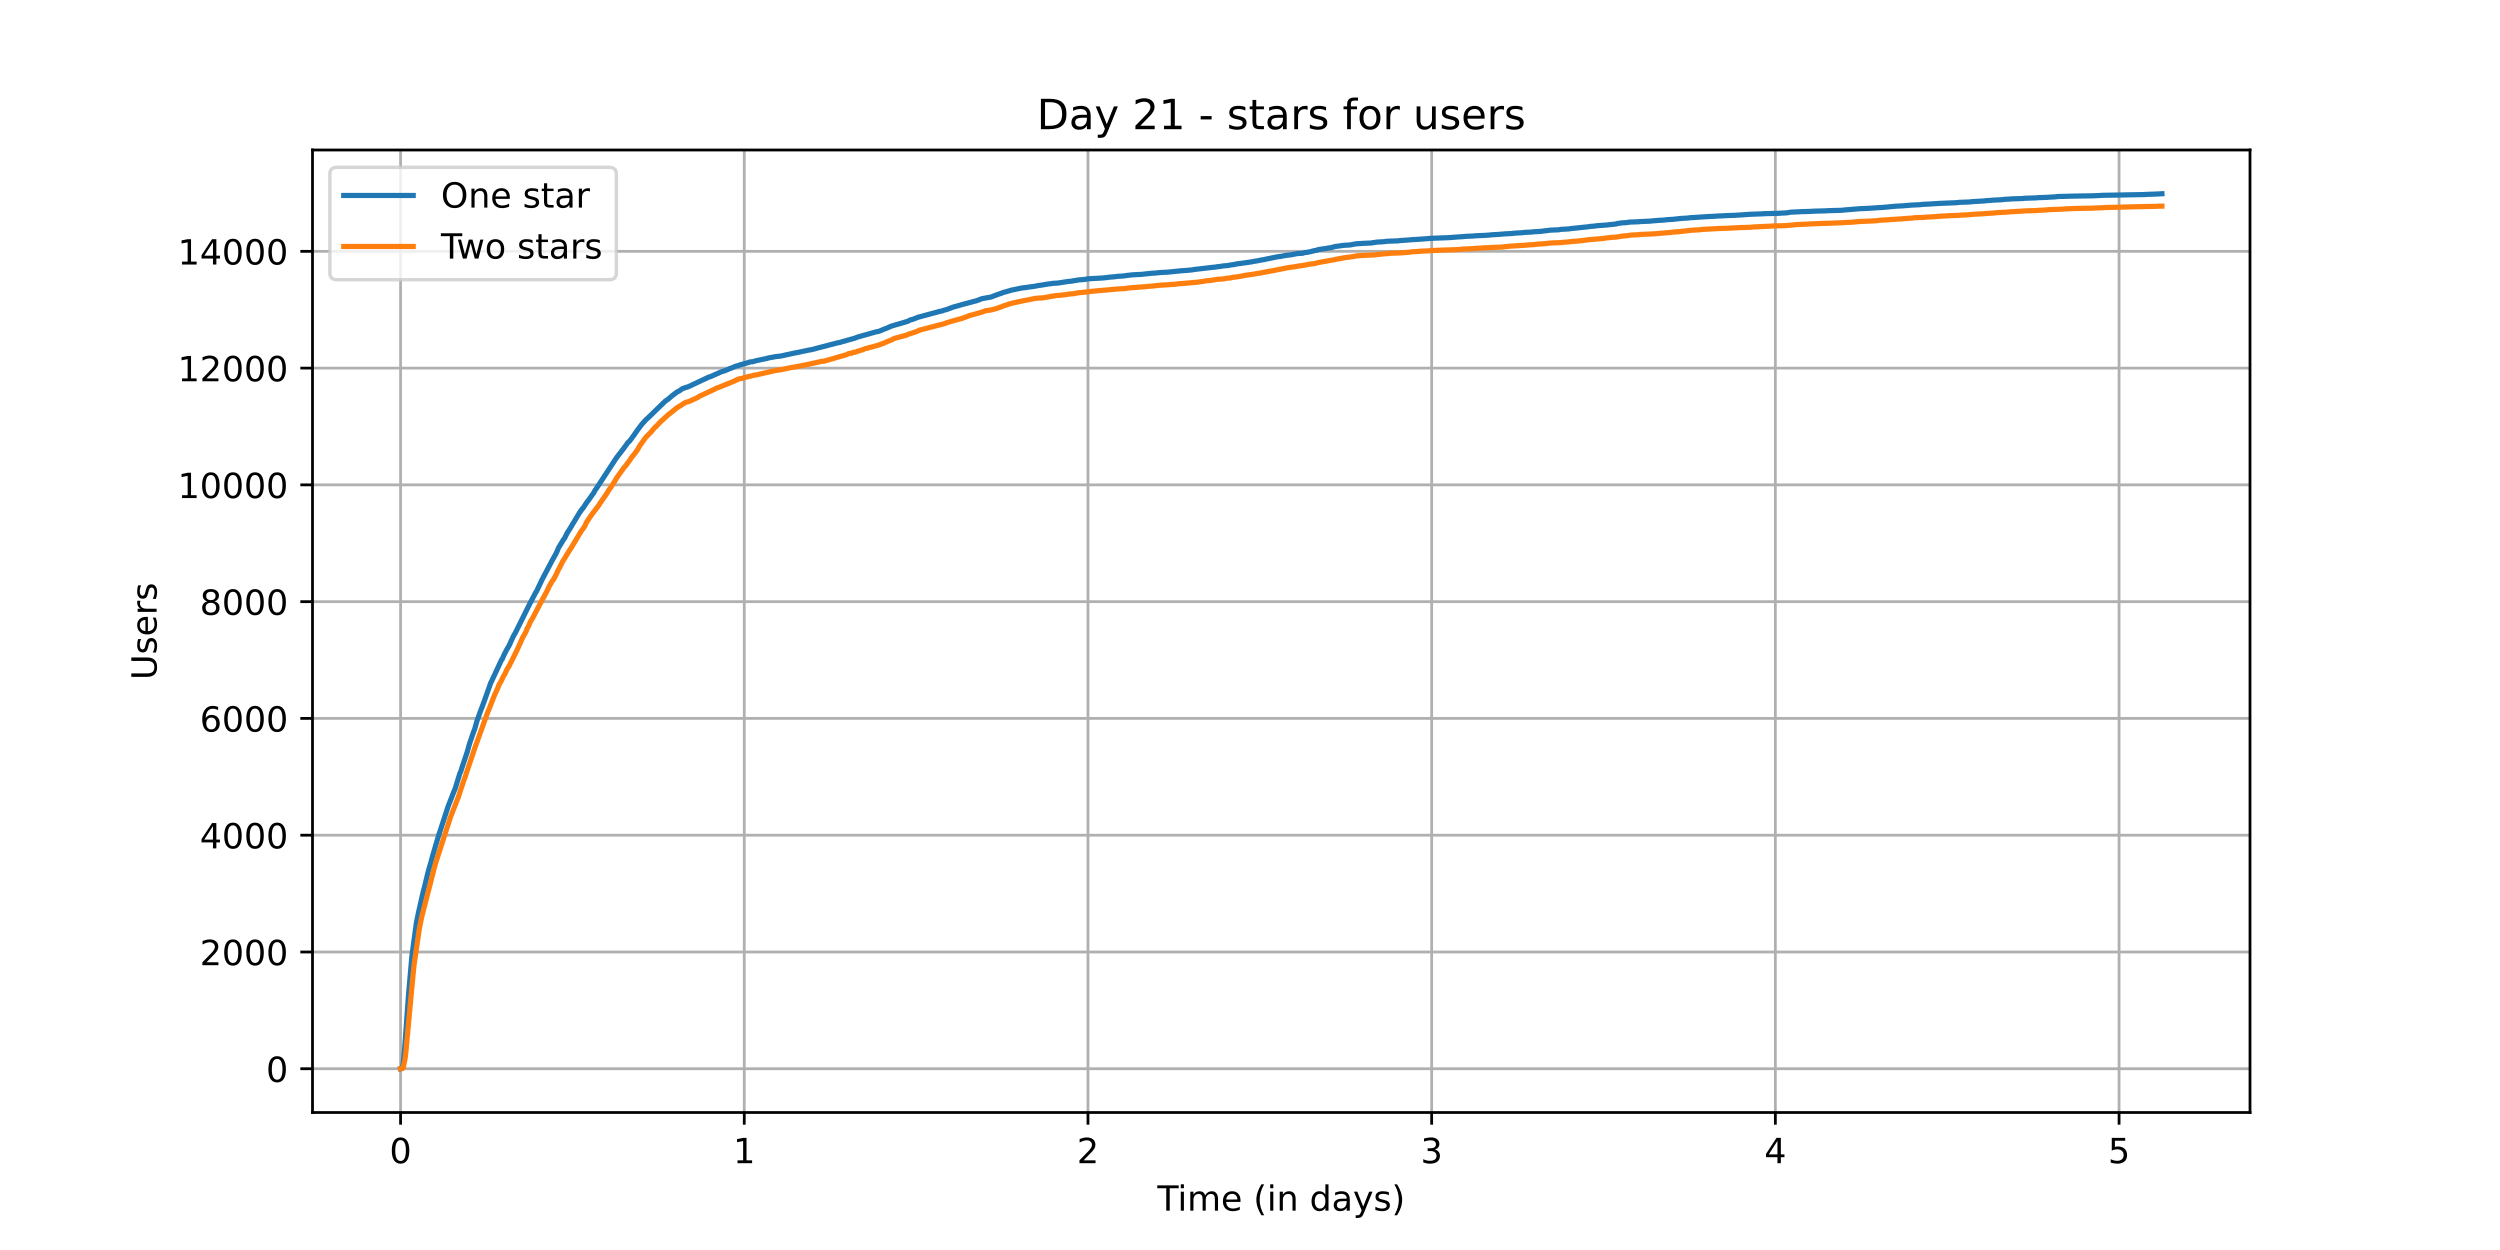 <?xml version="1.0" encoding="utf-8" standalone="no"?>
<!DOCTYPE svg PUBLIC "-//W3C//DTD SVG 1.1//EN"
  "http://www.w3.org/Graphics/SVG/1.1/DTD/svg11.dtd">
<!-- Created with matplotlib (https://matplotlib.org/) -->
<svg height="360pt" version="1.1" viewBox="0 0 720 360" width="720pt" xmlns="http://www.w3.org/2000/svg" xmlns:xlink="http://www.w3.org/1999/xlink">
 <defs>
  <style type="text/css">*{stroke-linecap:butt;stroke-linejoin:round;}</style>
 </defs>
 <g id="figure_1">
  <g id="patch_1">
   <path d="M 0 360 
L 720 360 
L 720 0 
L 0 0 
z
" style="fill:#ffffff;"/>
  </g>
  <g id="axes_1">
   <g id="patch_2">
    <path d="M 90 320.4 
L 648 320.4 
L 648 43.2 
L 90 43.2 
z
" style="fill:#ffffff;"/>
   </g>
   <g id="matplotlib.axis_1">
    <g id="xtick_1">
     <g id="line2d_1">
      <path clip-path="url(#p3377449ded)" d="M 115.364 320.4 
L 115.364 43.2 
" style="fill:none;stroke:#b0b0b0;stroke-linecap:square;stroke-width:0.8;"/>
     </g>
     <g id="line2d_2">
      <defs>
       <path d="M 0 0 
L 0 3.5 
" id="m0aa0313e3b" style="stroke:#000000;stroke-width:0.8;"/>
      </defs>
      <g>
       <use style="stroke:#000000;stroke-width:0.8;" x="115.364" xlink:href="#m0aa0313e3b" y="320.4"/>
      </g>
     </g>
     <g id="text_1">
      <!-- 0 -->
      <g transform="translate(112.182 334.998)scale(0.1 -0.1)">
       <defs>
        <path d="M 31.781 66.406 
Q 24.172 66.406 20.328 58.906 
Q 16.5 51.422 16.5 36.375 
Q 16.5 21.391 20.328 13.891 
Q 24.172 6.391 31.781 6.391 
Q 39.453 6.391 43.281 13.891 
Q 47.125 21.391 47.125 36.375 
Q 47.125 51.422 43.281 58.906 
Q 39.453 66.406 31.781 66.406 
z
M 31.781 74.219 
Q 44.047 74.219 50.516 64.516 
Q 56.984 54.828 56.984 36.375 
Q 56.984 17.969 50.516 8.266 
Q 44.047 -1.422 31.781 -1.422 
Q 19.531 -1.422 13.062 8.266 
Q 6.594 17.969 6.594 36.375 
Q 6.594 54.828 13.062 64.516 
Q 19.531 74.219 31.781 74.219 
z
" id="DejaVuSans-48"/>
       </defs>
       <use xlink:href="#DejaVuSans-48"/>
      </g>
     </g>
    </g>
    <g id="xtick_2">
     <g id="line2d_3">
      <path clip-path="url(#p3377449ded)" d="M 214.349 320.4 
L 214.349 43.2 
" style="fill:none;stroke:#b0b0b0;stroke-linecap:square;stroke-width:0.8;"/>
     </g>
     <g id="line2d_4">
      <g>
       <use style="stroke:#000000;stroke-width:0.8;" x="214.349" xlink:href="#m0aa0313e3b" y="320.4"/>
      </g>
     </g>
     <g id="text_2">
      <!-- 1 -->
      <g transform="translate(211.168 334.998)scale(0.1 -0.1)">
       <defs>
        <path d="M 12.406 8.297 
L 28.516 8.297 
L 28.516 63.922 
L 10.984 60.406 
L 10.984 69.391 
L 28.422 72.906 
L 38.281 72.906 
L 38.281 8.297 
L 54.391 8.297 
L 54.391 0 
L 12.406 0 
z
" id="DejaVuSans-49"/>
       </defs>
       <use xlink:href="#DejaVuSans-49"/>
      </g>
     </g>
    </g>
    <g id="xtick_3">
     <g id="line2d_5">
      <path clip-path="url(#p3377449ded)" d="M 313.334 320.4 
L 313.334 43.2 
" style="fill:none;stroke:#b0b0b0;stroke-linecap:square;stroke-width:0.8;"/>
     </g>
     <g id="line2d_6">
      <g>
       <use style="stroke:#000000;stroke-width:0.8;" x="313.334" xlink:href="#m0aa0313e3b" y="320.4"/>
      </g>
     </g>
     <g id="text_3">
      <!-- 2 -->
      <g transform="translate(310.153 334.998)scale(0.1 -0.1)">
       <defs>
        <path d="M 19.188 8.297 
L 53.609 8.297 
L 53.609 0 
L 7.328 0 
L 7.328 8.297 
Q 12.938 14.109 22.625 23.891 
Q 32.328 33.688 34.812 36.531 
Q 39.547 41.844 41.422 45.531 
Q 43.312 49.219 43.312 52.781 
Q 43.312 58.594 39.234 62.25 
Q 35.156 65.922 28.609 65.922 
Q 23.969 65.922 18.812 64.312 
Q 13.672 62.703 7.812 59.422 
L 7.812 69.391 
Q 13.766 71.781 18.938 73 
Q 24.125 74.219 28.422 74.219 
Q 39.75 74.219 46.484 68.547 
Q 53.219 62.891 53.219 53.422 
Q 53.219 48.922 51.531 44.891 
Q 49.859 40.875 45.406 35.406 
Q 44.188 33.984 37.641 27.219 
Q 31.109 20.453 19.188 8.297 
z
" id="DejaVuSans-50"/>
       </defs>
       <use xlink:href="#DejaVuSans-50"/>
      </g>
     </g>
    </g>
    <g id="xtick_4">
     <g id="line2d_7">
      <path clip-path="url(#p3377449ded)" d="M 412.319 320.4 
L 412.319 43.2 
" style="fill:none;stroke:#b0b0b0;stroke-linecap:square;stroke-width:0.8;"/>
     </g>
     <g id="line2d_8">
      <g>
       <use style="stroke:#000000;stroke-width:0.8;" x="412.319" xlink:href="#m0aa0313e3b" y="320.4"/>
      </g>
     </g>
     <g id="text_4">
      <!-- 3 -->
      <g transform="translate(409.138 334.998)scale(0.1 -0.1)">
       <defs>
        <path d="M 40.578 39.312 
Q 47.656 37.797 51.625 33 
Q 55.609 28.219 55.609 21.188 
Q 55.609 10.406 48.188 4.484 
Q 40.766 -1.422 27.094 -1.422 
Q 22.516 -1.422 17.656 -0.516 
Q 12.797 0.391 7.625 2.203 
L 7.625 11.719 
Q 11.719 9.328 16.594 8.109 
Q 21.484 6.891 26.812 6.891 
Q 36.078 6.891 40.938 10.547 
Q 45.797 14.203 45.797 21.188 
Q 45.797 27.641 41.281 31.266 
Q 36.766 34.906 28.719 34.906 
L 20.219 34.906 
L 20.219 43.016 
L 29.109 43.016 
Q 36.375 43.016 40.234 45.922 
Q 44.094 48.828 44.094 54.297 
Q 44.094 59.906 40.109 62.906 
Q 36.141 65.922 28.719 65.922 
Q 24.656 65.922 20.016 65.031 
Q 15.375 64.156 9.812 62.312 
L 9.812 71.094 
Q 15.438 72.656 20.344 73.438 
Q 25.25 74.219 29.594 74.219 
Q 40.828 74.219 47.359 69.109 
Q 53.906 64.016 53.906 55.328 
Q 53.906 49.266 50.438 45.094 
Q 46.969 40.922 40.578 39.312 
z
" id="DejaVuSans-51"/>
       </defs>
       <use xlink:href="#DejaVuSans-51"/>
      </g>
     </g>
    </g>
    <g id="xtick_5">
     <g id="line2d_9">
      <path clip-path="url(#p3377449ded)" d="M 511.304 320.4 
L 511.304 43.2 
" style="fill:none;stroke:#b0b0b0;stroke-linecap:square;stroke-width:0.8;"/>
     </g>
     <g id="line2d_10">
      <g>
       <use style="stroke:#000000;stroke-width:0.8;" x="511.304" xlink:href="#m0aa0313e3b" y="320.4"/>
      </g>
     </g>
     <g id="text_5">
      <!-- 4 -->
      <g transform="translate(508.123 334.998)scale(0.1 -0.1)">
       <defs>
        <path d="M 37.797 64.312 
L 12.891 25.391 
L 37.797 25.391 
z
M 35.203 72.906 
L 47.609 72.906 
L 47.609 25.391 
L 58.016 25.391 
L 58.016 17.188 
L 47.609 17.188 
L 47.609 0 
L 37.797 0 
L 37.797 17.188 
L 4.891 17.188 
L 4.891 26.703 
z
" id="DejaVuSans-52"/>
       </defs>
       <use xlink:href="#DejaVuSans-52"/>
      </g>
     </g>
    </g>
    <g id="xtick_6">
     <g id="line2d_11">
      <path clip-path="url(#p3377449ded)" d="M 610.29 320.4 
L 610.29 43.2 
" style="fill:none;stroke:#b0b0b0;stroke-linecap:square;stroke-width:0.8;"/>
     </g>
     <g id="line2d_12">
      <g>
       <use style="stroke:#000000;stroke-width:0.8;" x="610.29" xlink:href="#m0aa0313e3b" y="320.4"/>
      </g>
     </g>
     <g id="text_6">
      <!-- 5 -->
      <g transform="translate(607.108 334.998)scale(0.1 -0.1)">
       <defs>
        <path d="M 10.797 72.906 
L 49.516 72.906 
L 49.516 64.594 
L 19.828 64.594 
L 19.828 46.734 
Q 21.969 47.469 24.109 47.828 
Q 26.266 48.188 28.422 48.188 
Q 40.625 48.188 47.75 41.5 
Q 54.891 34.812 54.891 23.391 
Q 54.891 11.625 47.562 5.094 
Q 40.234 -1.422 26.906 -1.422 
Q 22.312 -1.422 17.547 -0.641 
Q 12.797 0.141 7.719 1.703 
L 7.719 11.625 
Q 12.109 9.234 16.797 8.062 
Q 21.484 6.891 26.703 6.891 
Q 35.156 6.891 40.078 11.328 
Q 45.016 15.766 45.016 23.391 
Q 45.016 31 40.078 35.438 
Q 35.156 39.891 26.703 39.891 
Q 22.75 39.891 18.812 39.016 
Q 14.891 38.141 10.797 36.281 
z
" id="DejaVuSans-53"/>
       </defs>
       <use xlink:href="#DejaVuSans-53"/>
      </g>
     </g>
    </g>
    <g id="text_7">
     <!-- Time (in days) -->
     <g transform="translate(333.327 348.677)scale(0.1 -0.1)">
      <defs>
       <path d="M -0.297 72.906 
L 61.375 72.906 
L 61.375 64.594 
L 35.5 64.594 
L 35.5 0 
L 25.594 0 
L 25.594 64.594 
L -0.297 64.594 
z
" id="DejaVuSans-84"/>
       <path d="M 9.422 54.688 
L 18.406 54.688 
L 18.406 0 
L 9.422 0 
z
M 9.422 75.984 
L 18.406 75.984 
L 18.406 64.594 
L 9.422 64.594 
z
" id="DejaVuSans-105"/>
       <path d="M 52 44.188 
Q 55.375 50.25 60.062 53.125 
Q 64.75 56 71.094 56 
Q 79.641 56 84.281 50.016 
Q 88.922 44.047 88.922 33.016 
L 88.922 0 
L 79.891 0 
L 79.891 32.719 
Q 79.891 40.578 77.094 44.375 
Q 74.312 48.188 68.609 48.188 
Q 61.625 48.188 57.562 43.547 
Q 53.516 38.922 53.516 30.906 
L 53.516 0 
L 44.484 0 
L 44.484 32.719 
Q 44.484 40.625 41.703 44.406 
Q 38.922 48.188 33.109 48.188 
Q 26.219 48.188 22.156 43.531 
Q 18.109 38.875 18.109 30.906 
L 18.109 0 
L 9.078 0 
L 9.078 54.688 
L 18.109 54.688 
L 18.109 46.188 
Q 21.188 51.219 25.484 53.609 
Q 29.781 56 35.688 56 
Q 41.656 56 45.828 52.969 
Q 50 49.953 52 44.188 
z
" id="DejaVuSans-109"/>
       <path d="M 56.203 29.594 
L 56.203 25.203 
L 14.891 25.203 
Q 15.484 15.922 20.484 11.062 
Q 25.484 6.203 34.422 6.203 
Q 39.594 6.203 44.453 7.469 
Q 49.312 8.734 54.109 11.281 
L 54.109 2.781 
Q 49.266 0.734 44.188 -0.344 
Q 39.109 -1.422 33.891 -1.422 
Q 20.797 -1.422 13.156 6.188 
Q 5.516 13.812 5.516 26.812 
Q 5.516 40.234 12.766 48.109 
Q 20.016 56 32.328 56 
Q 43.359 56 49.781 48.891 
Q 56.203 41.797 56.203 29.594 
z
M 47.219 32.234 
Q 47.125 39.594 43.094 43.984 
Q 39.062 48.391 32.422 48.391 
Q 24.906 48.391 20.391 44.141 
Q 15.875 39.891 15.188 32.172 
z
" id="DejaVuSans-101"/>
       <path id="DejaVuSans-32"/>
       <path d="M 31 75.875 
Q 24.469 64.656 21.281 53.656 
Q 18.109 42.672 18.109 31.391 
Q 18.109 20.125 21.312 9.062 
Q 24.516 -2 31 -13.188 
L 23.188 -13.188 
Q 15.875 -1.703 12.234 9.375 
Q 8.594 20.453 8.594 31.391 
Q 8.594 42.281 12.203 53.312 
Q 15.828 64.359 23.188 75.875 
z
" id="DejaVuSans-40"/>
       <path d="M 54.891 33.016 
L 54.891 0 
L 45.906 0 
L 45.906 32.719 
Q 45.906 40.484 42.875 44.328 
Q 39.844 48.188 33.797 48.188 
Q 26.516 48.188 22.312 43.547 
Q 18.109 38.922 18.109 30.906 
L 18.109 0 
L 9.078 0 
L 9.078 54.688 
L 18.109 54.688 
L 18.109 46.188 
Q 21.344 51.125 25.703 53.562 
Q 30.078 56 35.797 56 
Q 45.219 56 50.047 50.172 
Q 54.891 44.344 54.891 33.016 
z
" id="DejaVuSans-110"/>
       <path d="M 45.406 46.391 
L 45.406 75.984 
L 54.391 75.984 
L 54.391 0 
L 45.406 0 
L 45.406 8.203 
Q 42.578 3.328 38.25 0.953 
Q 33.938 -1.422 27.875 -1.422 
Q 17.969 -1.422 11.734 6.484 
Q 5.516 14.406 5.516 27.297 
Q 5.516 40.188 11.734 48.094 
Q 17.969 56 27.875 56 
Q 33.938 56 38.25 53.625 
Q 42.578 51.266 45.406 46.391 
z
M 14.797 27.297 
Q 14.797 17.391 18.875 11.75 
Q 22.953 6.109 30.078 6.109 
Q 37.203 6.109 41.297 11.75 
Q 45.406 17.391 45.406 27.297 
Q 45.406 37.203 41.297 42.844 
Q 37.203 48.484 30.078 48.484 
Q 22.953 48.484 18.875 42.844 
Q 14.797 37.203 14.797 27.297 
z
" id="DejaVuSans-100"/>
       <path d="M 34.281 27.484 
Q 23.391 27.484 19.188 25 
Q 14.984 22.516 14.984 16.5 
Q 14.984 11.719 18.141 8.906 
Q 21.297 6.109 26.703 6.109 
Q 34.188 6.109 38.703 11.406 
Q 43.219 16.703 43.219 25.484 
L 43.219 27.484 
z
M 52.203 31.203 
L 52.203 0 
L 43.219 0 
L 43.219 8.297 
Q 40.141 3.328 35.547 0.953 
Q 30.953 -1.422 24.312 -1.422 
Q 15.922 -1.422 10.953 3.297 
Q 6 8.016 6 15.922 
Q 6 25.141 12.172 29.828 
Q 18.359 34.516 30.609 34.516 
L 43.219 34.516 
L 43.219 35.406 
Q 43.219 41.609 39.141 45 
Q 35.062 48.391 27.688 48.391 
Q 23 48.391 18.547 47.266 
Q 14.109 46.141 10.016 43.891 
L 10.016 52.203 
Q 14.938 54.109 19.578 55.047 
Q 24.219 56 28.609 56 
Q 40.484 56 46.344 49.844 
Q 52.203 43.703 52.203 31.203 
z
" id="DejaVuSans-97"/>
       <path d="M 32.172 -5.078 
Q 28.375 -14.844 24.75 -17.812 
Q 21.141 -20.797 15.094 -20.797 
L 7.906 -20.797 
L 7.906 -13.281 
L 13.188 -13.281 
Q 16.891 -13.281 18.938 -11.516 
Q 21 -9.766 23.484 -3.219 
L 25.094 0.875 
L 2.984 54.688 
L 12.5 54.688 
L 29.594 11.922 
L 46.688 54.688 
L 56.203 54.688 
z
" id="DejaVuSans-121"/>
       <path d="M 44.281 53.078 
L 44.281 44.578 
Q 40.484 46.531 36.375 47.5 
Q 32.281 48.484 27.875 48.484 
Q 21.188 48.484 17.844 46.438 
Q 14.5 44.391 14.5 40.281 
Q 14.5 37.156 16.891 35.375 
Q 19.281 33.594 26.516 31.984 
L 29.594 31.297 
Q 39.156 29.25 43.188 25.516 
Q 47.219 21.781 47.219 15.094 
Q 47.219 7.469 41.188 3.016 
Q 35.156 -1.422 24.609 -1.422 
Q 20.219 -1.422 15.453 -0.562 
Q 10.688 0.297 5.422 2 
L 5.422 11.281 
Q 10.406 8.688 15.234 7.391 
Q 20.062 6.109 24.812 6.109 
Q 31.156 6.109 34.562 8.281 
Q 37.984 10.453 37.984 14.406 
Q 37.984 18.062 35.516 20.016 
Q 33.062 21.969 24.703 23.781 
L 21.578 24.516 
Q 13.234 26.266 9.516 29.906 
Q 5.812 33.547 5.812 39.891 
Q 5.812 47.609 11.281 51.797 
Q 16.75 56 26.812 56 
Q 31.781 56 36.172 55.266 
Q 40.578 54.547 44.281 53.078 
z
" id="DejaVuSans-115"/>
       <path d="M 8.016 75.875 
L 15.828 75.875 
Q 23.141 64.359 26.781 53.312 
Q 30.422 42.281 30.422 31.391 
Q 30.422 20.453 26.781 9.375 
Q 23.141 -1.703 15.828 -13.188 
L 8.016 -13.188 
Q 14.5 -2 17.703 9.062 
Q 20.906 20.125 20.906 31.391 
Q 20.906 42.672 17.703 53.656 
Q 14.5 64.656 8.016 75.875 
z
" id="DejaVuSans-41"/>
      </defs>
      <use xlink:href="#DejaVuSans-84"/>
      <use x="57.959" xlink:href="#DejaVuSans-105"/>
      <use x="85.742" xlink:href="#DejaVuSans-109"/>
      <use x="183.154" xlink:href="#DejaVuSans-101"/>
      <use x="244.678" xlink:href="#DejaVuSans-32"/>
      <use x="276.465" xlink:href="#DejaVuSans-40"/>
      <use x="315.479" xlink:href="#DejaVuSans-105"/>
      <use x="343.262" xlink:href="#DejaVuSans-110"/>
      <use x="406.641" xlink:href="#DejaVuSans-32"/>
      <use x="438.428" xlink:href="#DejaVuSans-100"/>
      <use x="501.904" xlink:href="#DejaVuSans-97"/>
      <use x="563.184" xlink:href="#DejaVuSans-121"/>
      <use x="622.363" xlink:href="#DejaVuSans-115"/>
      <use x="674.463" xlink:href="#DejaVuSans-41"/>
     </g>
    </g>
   </g>
   <g id="matplotlib.axis_2">
    <g id="ytick_1">
     <g id="line2d_13">
      <path clip-path="url(#p3377449ded)" d="M 90 307.8 
L 648 307.8 
" style="fill:none;stroke:#b0b0b0;stroke-linecap:square;stroke-width:0.8;"/>
     </g>
     <g id="line2d_14">
      <defs>
       <path d="M 0 0 
L -3.5 0 
" id="mf916fa7207" style="stroke:#000000;stroke-width:0.8;"/>
      </defs>
      <g>
       <use style="stroke:#000000;stroke-width:0.8;" x="90" xlink:href="#mf916fa7207" y="307.8"/>
      </g>
     </g>
     <g id="text_8">
      <!-- 0 -->
      <g transform="translate(76.638 311.599)scale(0.1 -0.1)">
       <use xlink:href="#DejaVuSans-48"/>
      </g>
     </g>
    </g>
    <g id="ytick_2">
     <g id="line2d_15">
      <path clip-path="url(#p3377449ded)" d="M 90 274.169 
L 648 274.169 
" style="fill:none;stroke:#b0b0b0;stroke-linecap:square;stroke-width:0.8;"/>
     </g>
     <g id="line2d_16">
      <g>
       <use style="stroke:#000000;stroke-width:0.8;" x="90" xlink:href="#mf916fa7207" y="274.169"/>
      </g>
     </g>
     <g id="text_9">
      <!-- 2000 -->
      <g transform="translate(57.55 277.968)scale(0.1 -0.1)">
       <use xlink:href="#DejaVuSans-50"/>
       <use x="63.623" xlink:href="#DejaVuSans-48"/>
       <use x="127.246" xlink:href="#DejaVuSans-48"/>
       <use x="190.869" xlink:href="#DejaVuSans-48"/>
      </g>
     </g>
    </g>
    <g id="ytick_3">
     <g id="line2d_17">
      <path clip-path="url(#p3377449ded)" d="M 90 240.537 
L 648 240.537 
" style="fill:none;stroke:#b0b0b0;stroke-linecap:square;stroke-width:0.8;"/>
     </g>
     <g id="line2d_18">
      <g>
       <use style="stroke:#000000;stroke-width:0.8;" x="90" xlink:href="#mf916fa7207" y="240.537"/>
      </g>
     </g>
     <g id="text_10">
      <!-- 4000 -->
      <g transform="translate(57.55 244.336)scale(0.1 -0.1)">
       <use xlink:href="#DejaVuSans-52"/>
       <use x="63.623" xlink:href="#DejaVuSans-48"/>
       <use x="127.246" xlink:href="#DejaVuSans-48"/>
       <use x="190.869" xlink:href="#DejaVuSans-48"/>
      </g>
     </g>
    </g>
    <g id="ytick_4">
     <g id="line2d_19">
      <path clip-path="url(#p3377449ded)" d="M 90 206.906 
L 648 206.906 
" style="fill:none;stroke:#b0b0b0;stroke-linecap:square;stroke-width:0.8;"/>
     </g>
     <g id="line2d_20">
      <g>
       <use style="stroke:#000000;stroke-width:0.8;" x="90" xlink:href="#mf916fa7207" y="206.906"/>
      </g>
     </g>
     <g id="text_11">
      <!-- 6000 -->
      <g transform="translate(57.55 210.705)scale(0.1 -0.1)">
       <defs>
        <path d="M 33.016 40.375 
Q 26.375 40.375 22.484 35.828 
Q 18.609 31.297 18.609 23.391 
Q 18.609 15.531 22.484 10.953 
Q 26.375 6.391 33.016 6.391 
Q 39.656 6.391 43.531 10.953 
Q 47.406 15.531 47.406 23.391 
Q 47.406 31.297 43.531 35.828 
Q 39.656 40.375 33.016 40.375 
z
M 52.594 71.297 
L 52.594 62.312 
Q 48.875 64.062 45.094 64.984 
Q 41.312 65.922 37.594 65.922 
Q 27.828 65.922 22.672 59.328 
Q 17.531 52.734 16.797 39.406 
Q 19.672 43.656 24.016 45.922 
Q 28.375 48.188 33.594 48.188 
Q 44.578 48.188 50.953 41.516 
Q 57.328 34.859 57.328 23.391 
Q 57.328 12.156 50.688 5.359 
Q 44.047 -1.422 33.016 -1.422 
Q 20.359 -1.422 13.672 8.266 
Q 6.984 17.969 6.984 36.375 
Q 6.984 53.656 15.188 63.938 
Q 23.391 74.219 37.203 74.219 
Q 40.922 74.219 44.703 73.484 
Q 48.484 72.75 52.594 71.297 
z
" id="DejaVuSans-54"/>
       </defs>
       <use xlink:href="#DejaVuSans-54"/>
       <use x="63.623" xlink:href="#DejaVuSans-48"/>
       <use x="127.246" xlink:href="#DejaVuSans-48"/>
       <use x="190.869" xlink:href="#DejaVuSans-48"/>
      </g>
     </g>
    </g>
    <g id="ytick_5">
     <g id="line2d_21">
      <path clip-path="url(#p3377449ded)" d="M 90 173.274 
L 648 173.274 
" style="fill:none;stroke:#b0b0b0;stroke-linecap:square;stroke-width:0.8;"/>
     </g>
     <g id="line2d_22">
      <g>
       <use style="stroke:#000000;stroke-width:0.8;" x="90" xlink:href="#mf916fa7207" y="173.274"/>
      </g>
     </g>
     <g id="text_12">
      <!-- 8000 -->
      <g transform="translate(57.55 177.074)scale(0.1 -0.1)">
       <defs>
        <path d="M 31.781 34.625 
Q 24.75 34.625 20.719 30.859 
Q 16.703 27.094 16.703 20.516 
Q 16.703 13.922 20.719 10.156 
Q 24.75 6.391 31.781 6.391 
Q 38.812 6.391 42.859 10.172 
Q 46.922 13.969 46.922 20.516 
Q 46.922 27.094 42.891 30.859 
Q 38.875 34.625 31.781 34.625 
z
M 21.922 38.812 
Q 15.578 40.375 12.031 44.719 
Q 8.5 49.078 8.5 55.328 
Q 8.5 64.062 14.719 69.141 
Q 20.953 74.219 31.781 74.219 
Q 42.672 74.219 48.875 69.141 
Q 55.078 64.062 55.078 55.328 
Q 55.078 49.078 51.531 44.719 
Q 48 40.375 41.703 38.812 
Q 48.828 37.156 52.797 32.312 
Q 56.781 27.484 56.781 20.516 
Q 56.781 9.906 50.312 4.234 
Q 43.844 -1.422 31.781 -1.422 
Q 19.734 -1.422 13.25 4.234 
Q 6.781 9.906 6.781 20.516 
Q 6.781 27.484 10.781 32.312 
Q 14.797 37.156 21.922 38.812 
z
M 18.312 54.391 
Q 18.312 48.734 21.844 45.562 
Q 25.391 42.391 31.781 42.391 
Q 38.141 42.391 41.719 45.562 
Q 45.312 48.734 45.312 54.391 
Q 45.312 60.062 41.719 63.234 
Q 38.141 66.406 31.781 66.406 
Q 25.391 66.406 21.844 63.234 
Q 18.312 60.062 18.312 54.391 
z
" id="DejaVuSans-56"/>
       </defs>
       <use xlink:href="#DejaVuSans-56"/>
       <use x="63.623" xlink:href="#DejaVuSans-48"/>
       <use x="127.246" xlink:href="#DejaVuSans-48"/>
       <use x="190.869" xlink:href="#DejaVuSans-48"/>
      </g>
     </g>
    </g>
    <g id="ytick_6">
     <g id="line2d_23">
      <path clip-path="url(#p3377449ded)" d="M 90 139.643 
L 648 139.643 
" style="fill:none;stroke:#b0b0b0;stroke-linecap:square;stroke-width:0.8;"/>
     </g>
     <g id="line2d_24">
      <g>
       <use style="stroke:#000000;stroke-width:0.8;" x="90" xlink:href="#mf916fa7207" y="139.643"/>
      </g>
     </g>
     <g id="text_13">
      <!-- 10000 -->
      <g transform="translate(51.188 143.442)scale(0.1 -0.1)">
       <use xlink:href="#DejaVuSans-49"/>
       <use x="63.623" xlink:href="#DejaVuSans-48"/>
       <use x="127.246" xlink:href="#DejaVuSans-48"/>
       <use x="190.869" xlink:href="#DejaVuSans-48"/>
       <use x="254.492" xlink:href="#DejaVuSans-48"/>
      </g>
     </g>
    </g>
    <g id="ytick_7">
     <g id="line2d_25">
      <path clip-path="url(#p3377449ded)" d="M 90 106.012 
L 648 106.012 
" style="fill:none;stroke:#b0b0b0;stroke-linecap:square;stroke-width:0.8;"/>
     </g>
     <g id="line2d_26">
      <g>
       <use style="stroke:#000000;stroke-width:0.8;" x="90" xlink:href="#mf916fa7207" y="106.012"/>
      </g>
     </g>
     <g id="text_14">
      <!-- 12000 -->
      <g transform="translate(51.188 109.811)scale(0.1 -0.1)">
       <use xlink:href="#DejaVuSans-49"/>
       <use x="63.623" xlink:href="#DejaVuSans-50"/>
       <use x="127.246" xlink:href="#DejaVuSans-48"/>
       <use x="190.869" xlink:href="#DejaVuSans-48"/>
       <use x="254.492" xlink:href="#DejaVuSans-48"/>
      </g>
     </g>
    </g>
    <g id="ytick_8">
     <g id="line2d_27">
      <path clip-path="url(#p3377449ded)" d="M 90 72.38 
L 648 72.38 
" style="fill:none;stroke:#b0b0b0;stroke-linecap:square;stroke-width:0.8;"/>
     </g>
     <g id="line2d_28">
      <g>
       <use style="stroke:#000000;stroke-width:0.8;" x="90" xlink:href="#mf916fa7207" y="72.38"/>
      </g>
     </g>
     <g id="text_15">
      <!-- 14000 -->
      <g transform="translate(51.188 76.179)scale(0.1 -0.1)">
       <use xlink:href="#DejaVuSans-49"/>
       <use x="63.623" xlink:href="#DejaVuSans-52"/>
       <use x="127.246" xlink:href="#DejaVuSans-48"/>
       <use x="190.869" xlink:href="#DejaVuSans-48"/>
       <use x="254.492" xlink:href="#DejaVuSans-48"/>
      </g>
     </g>
    </g>
    <g id="text_16">
     <!-- Users -->
     <g transform="translate(45.108 195.801)rotate(-90)scale(0.1 -0.1)">
      <defs>
       <path d="M 8.688 72.906 
L 18.609 72.906 
L 18.609 28.609 
Q 18.609 16.891 22.844 11.734 
Q 27.094 6.594 36.625 6.594 
Q 46.094 6.594 50.344 11.734 
Q 54.594 16.891 54.594 28.609 
L 54.594 72.906 
L 64.5 72.906 
L 64.5 27.391 
Q 64.5 13.141 57.438 5.859 
Q 50.391 -1.422 36.625 -1.422 
Q 22.797 -1.422 15.734 5.859 
Q 8.688 13.141 8.688 27.391 
z
" id="DejaVuSans-85"/>
       <path d="M 41.109 46.297 
Q 39.594 47.172 37.812 47.578 
Q 36.031 48 33.891 48 
Q 26.266 48 22.188 43.047 
Q 18.109 38.094 18.109 28.812 
L 18.109 0 
L 9.078 0 
L 9.078 54.688 
L 18.109 54.688 
L 18.109 46.188 
Q 20.953 51.172 25.484 53.578 
Q 30.031 56 36.531 56 
Q 37.453 56 38.578 55.875 
Q 39.703 55.766 41.062 55.516 
z
" id="DejaVuSans-114"/>
      </defs>
      <use xlink:href="#DejaVuSans-85"/>
      <use x="73.193" xlink:href="#DejaVuSans-115"/>
      <use x="125.293" xlink:href="#DejaVuSans-101"/>
      <use x="186.816" xlink:href="#DejaVuSans-114"/>
      <use x="227.93" xlink:href="#DejaVuSans-115"/>
     </g>
    </g>
   </g>
   <g id="line2d_29">
    <path clip-path="url(#p3377449ded)" d="M 115.364 307.8 
L 115.767 307.716 
L 115.835 307.649 
L 116.107 306.455 
L 116.516 302.268 
L 117.062 294.801 
L 117.674 286.276 
L 118.629 275.346 
L 119.923 265.761 
L 120.264 264.062 
L 120.604 262.448 
L 121.489 258.58 
L 121.831 257.067 
L 122.307 255.251 
L 122.988 252.409 
L 123.329 251.013 
L 123.806 249.349 
L 124.146 248.222 
L 124.487 246.91 
L 125.441 243.614 
L 126.463 240.184 
L 126.803 239.175 
L 129.051 232.264 
L 130.686 228.077 
L 131.095 227.101 
L 132.457 222.679 
L 132.661 222.309 
L 133.002 221.216 
L 134.296 217.348 
L 134.568 216.541 
L 135.181 214.338 
L 135.454 213.514 
L 136.476 210.538 
L 136.68 210.084 
L 137.435 207.41 
L 138.729 203.862 
L 138.797 203.778 
L 139.138 202.803 
L 139.41 202.08 
L 141.386 196.531 
L 141.523 196.312 
L 144.452 190.006 
L 144.588 189.922 
L 145.134 188.661 
L 145.883 187.181 
L 146.019 186.962 
L 146.427 186.239 
L 146.563 186.038 
L 146.836 185.466 
L 147.109 184.827 
L 147.926 183.078 
L 148.335 182.405 
L 148.675 181.733 
L 152.694 173.644 
L 153.17 172.77 
L 153.92 171.324 
L 154.261 170.651 
L 154.533 170.281 
L 155.418 168.398 
L 155.691 167.86 
L 156.031 167.086 
L 159.165 161.15 
L 159.301 160.915 
L 159.642 160.293 
L 159.914 159.856 
L 160.323 159.032 
L 160.528 158.561 
L 160.868 157.737 
L 161.958 155.954 
L 162.298 155.349 
L 162.503 155.13 
L 162.639 154.945 
L 163.184 153.819 
L 163.32 153.55 
L 164.614 151.498 
L 165.023 150.741 
L 165.16 150.556 
L 167.135 147.277 
L 167.204 147.277 
L 167.68 146.537 
L 167.884 146.386 
L 168.975 144.705 
L 169.519 144.015 
L 170.133 143.141 
L 170.337 142.855 
L 170.541 142.552 
L 170.95 141.997 
L 171.427 141.123 
L 171.836 140.568 
L 172.177 140.047 
L 177.151 132.429 
L 177.764 131.555 
L 178.106 131.084 
L 178.719 130.344 
L 179.06 129.856 
L 179.4 129.436 
L 179.809 128.881 
L 180.218 128.326 
L 180.831 127.468 
L 181.378 126.964 
L 182.876 124.913 
L 183.558 123.904 
L 184.853 122.188 
L 186.147 120.759 
L 186.489 120.49 
L 191.599 115.529 
L 192.077 115.193 
L 192.281 115.075 
L 193.372 114.15 
L 193.576 113.949 
L 194.052 113.646 
L 194.257 113.394 
L 194.461 113.326 
L 195.074 112.822 
L 195.279 112.772 
L 195.62 112.587 
L 196.165 112.2 
L 196.574 111.914 
L 197.527 111.594 
L 197.8 111.51 
L 198.072 111.443 
L 198.481 111.241 
L 198.822 111.14 
L 199.163 110.939 
L 199.367 110.838 
L 204.206 108.568 
L 204.614 108.467 
L 206.658 107.559 
L 206.862 107.491 
L 207.407 107.222 
L 208.157 106.937 
L 208.429 106.869 
L 208.769 106.768 
L 210.541 106.012 
L 210.882 105.928 
L 211.359 105.692 
L 211.972 105.44 
L 212.381 105.356 
L 213.334 105.02 
L 213.743 104.935 
L 215.718 104.347 
L 215.923 104.246 
L 216.809 104.162 
L 217.285 104.027 
L 217.558 103.927 
L 220.419 103.321 
L 220.895 103.237 
L 221.235 103.103 
L 221.713 103.018 
L 221.917 102.968 
L 222.53 102.884 
L 223.008 102.766 
L 223.893 102.649 
L 224.847 102.548 
L 228.729 101.69 
L 229.342 101.589 
L 232.884 100.832 
L 233.566 100.732 
L 241.126 98.764 
L 241.331 98.714 
L 241.876 98.63 
L 242.557 98.411 
L 246.167 97.402 
L 247.257 96.982 
L 247.733 96.881 
L 248.347 96.679 
L 248.755 96.578 
L 250.663 96.04 
L 250.867 95.973 
L 251.276 95.872 
L 251.752 95.737 
L 252.025 95.653 
L 252.434 95.552 
L 252.911 95.468 
L 253.183 95.401 
L 254.749 94.745 
L 255.499 94.476 
L 255.84 94.291 
L 256.044 94.241 
L 256.384 94.039 
L 257.952 93.551 
L 258.497 93.4 
L 260.813 92.727 
L 261.017 92.643 
L 261.358 92.576 
L 262.108 92.156 
L 262.517 92.055 
L 262.926 91.954 
L 263.607 91.685 
L 264.561 91.315 
L 264.97 91.214 
L 270.283 89.785 
L 270.556 89.684 
L 271.17 89.6 
L 272.056 89.28 
L 272.532 89.179 
L 273.35 88.876 
L 274.372 88.49 
L 274.713 88.389 
L 276.553 87.868 
L 276.758 87.8 
L 281.391 86.573 
L 281.663 86.455 
L 282.754 86.035 
L 284.73 85.665 
L 285.276 85.581 
L 286.094 85.295 
L 286.298 85.194 
L 287.184 84.874 
L 287.457 84.773 
L 288.206 84.521 
L 288.479 84.454 
L 288.683 84.319 
L 290.795 83.714 
L 291.136 83.596 
L 294.27 82.941 
L 295.225 82.84 
L 296.315 82.671 
L 297.132 82.571 
L 298.223 82.402 
L 298.699 82.302 
L 299.041 82.234 
L 299.79 82.133 
L 300.13 82.083 
L 300.744 81.982 
L 302.039 81.763 
L 302.788 81.696 
L 303.061 81.612 
L 304.764 81.511 
L 305.99 81.309 
L 306.671 81.209 
L 307.693 81.057 
L 308.782 80.956 
L 309.26 80.839 
L 309.941 80.754 
L 310.417 80.637 
L 311.712 80.536 
L 312.393 80.469 
L 313.006 80.368 
L 313.347 80.3 
L 315.05 80.2 
L 315.594 80.166 
L 317.502 80.065 
L 318.184 79.998 
L 319.137 79.897 
L 319.409 79.83 
L 320.839 79.729 
L 321.794 79.594 
L 323.496 79.493 
L 323.769 79.46 
L 324.314 79.359 
L 325.063 79.275 
L 325.949 79.174 
L 326.562 79.123 
L 328.742 79.022 
L 329.491 78.938 
L 330.308 78.838 
L 330.99 78.77 
L 332.079 78.669 
L 332.556 78.653 
L 333.51 78.552 
L 334.191 78.484 
L 336.235 78.383 
L 336.916 78.316 
L 337.938 78.215 
L 338.688 78.131 
L 339.641 78.047 
L 339.982 77.997 
L 341.482 77.896 
L 342.095 77.845 
L 343.184 77.744 
L 344.211 77.576 
L 347.532 77.19 
L 348.35 77.089 
L 349.303 76.988 
L 349.916 76.937 
L 350.461 76.836 
L 350.733 76.803 
L 351.551 76.719 
L 351.96 76.618 
L 353.117 76.517 
L 353.799 76.45 
L 354.207 76.349 
L 355.161 76.214 
L 355.705 76.13 
L 356.183 75.996 
L 357.136 75.895 
L 358.226 75.727 
L 359.044 75.626 
L 360.066 75.474 
L 360.678 75.373 
L 360.882 75.323 
L 361.428 75.222 
L 362.517 75.054 
L 362.858 74.953 
L 363.948 74.785 
L 364.288 74.718 
L 364.561 74.634 
L 365.105 74.533 
L 367.967 73.944 
L 368.92 73.843 
L 369.397 73.726 
L 370.692 73.507 
L 371.646 73.406 
L 373.691 73.019 
L 375.189 72.935 
L 375.802 72.733 
L 376.62 72.649 
L 377.029 72.548 
L 377.506 72.464 
L 378.051 72.296 
L 378.324 72.279 
L 378.46 72.178 
L 379.21 72.078 
L 379.619 71.893 
L 380.709 71.724 
L 381.459 71.624 
L 382.822 71.388 
L 383.571 71.287 
L 383.911 71.153 
L 384.322 71.052 
L 384.731 70.968 
L 385.412 70.884 
L 385.685 70.85 
L 386.298 70.749 
L 387.116 70.648 
L 388.819 70.547 
L 390.591 70.211 
L 392.227 70.11 
L 392.772 70.077 
L 395.021 69.976 
L 395.43 69.875 
L 396.179 69.791 
L 396.521 69.723 
L 398.428 69.623 
L 398.769 69.572 
L 399.586 69.471 
L 402.721 69.37 
L 403.13 69.286 
L 403.675 69.253 
L 405.175 69.152 
L 405.788 69.101 
L 406.946 69 
L 407.423 68.984 
L 409.057 68.883 
L 409.67 68.832 
L 411.033 68.731 
L 411.714 68.664 
L 413.962 68.563 
L 414.439 68.546 
L 417.301 68.445 
L 417.913 68.395 
L 419.208 68.294 
L 419.821 68.244 
L 421.456 68.143 
L 422.205 68.059 
L 424.317 67.975 
L 424.657 67.924 
L 426.837 67.823 
L 427.314 67.806 
L 428.881 67.706 
L 429.63 67.621 
L 431.333 67.521 
L 431.878 67.487 
L 433.036 67.386 
L 433.649 67.336 
L 435.488 67.251 
L 435.693 67.201 
L 436.919 67.1 
L 437.395 67.083 
L 438.622 66.999 
L 438.963 66.932 
L 441.074 66.831 
L 441.823 66.747 
L 443.662 66.646 
L 444.617 66.512 
L 445.57 66.411 
L 446.524 66.276 
L 448.772 66.192 
L 449.045 66.158 
L 449.521 66.058 
L 450.066 66.024 
L 451.905 65.923 
L 452.314 65.839 
L 453.267 65.738 
L 453.949 65.671 
L 454.766 65.587 
L 455.039 65.553 
L 455.992 65.452 
L 456.606 65.402 
L 457.491 65.301 
L 457.899 65.217 
L 459.263 65.116 
L 459.671 65.032 
L 460.898 64.931 
L 461.442 64.897 
L 462.804 64.796 
L 463.622 64.696 
L 464.575 64.611 
L 464.917 64.561 
L 465.529 64.494 
L 465.802 64.359 
L 466.551 64.275 
L 466.824 64.208 
L 467.368 64.174 
L 468.663 64.09 
L 469.141 63.972 
L 471.799 63.872 
L 472.479 63.804 
L 475.069 63.703 
L 475.819 63.619 
L 477.113 63.518 
L 477.385 63.485 
L 479.225 63.384 
L 480.11 63.266 
L 481.883 63.165 
L 482.701 63.064 
L 483.723 62.963 
L 484.404 62.896 
L 486.04 62.795 
L 486.858 62.694 
L 488.629 62.594 
L 489.242 62.543 
L 490.878 62.442 
L 491.491 62.392 
L 493.671 62.291 
L 494.284 62.24 
L 496.397 62.14 
L 496.942 62.106 
L 499.805 62.005 
L 500.418 61.955 
L 502.121 61.854 
L 502.734 61.803 
L 504.301 61.702 
L 504.778 61.685 
L 507.571 61.585 
L 508.184 61.534 
L 512.339 61.433 
L 512.612 61.4 
L 514.587 61.299 
L 515.813 61.097 
L 518.265 60.996 
L 518.538 60.962 
L 521.671 60.878 
L 522.012 60.828 
L 525.759 60.727 
L 526.372 60.677 
L 530.051 60.576 
L 530.596 60.542 
L 531.549 60.441 
L 532.162 60.391 
L 533.39 60.29 
L 534.003 60.239 
L 535.093 60.155 
L 535.366 60.122 
L 537.546 60.021 
L 538.022 60.004 
L 539.588 59.903 
L 540.203 59.853 
L 542.041 59.752 
L 542.654 59.701 
L 543.813 59.6 
L 544.562 59.516 
L 545.651 59.415 
L 546.264 59.365 
L 548.104 59.281 
L 548.377 59.247 
L 549.739 59.146 
L 550.079 59.096 
L 550.625 59.062 
L 552.872 58.961 
L 553.69 58.86 
L 555.733 58.76 
L 556.278 58.726 
L 557.845 58.625 
L 558.39 58.591 
L 560.638 58.491 
L 561.114 58.474 
L 563.498 58.373 
L 564.316 58.272 
L 567.246 58.171 
L 568.064 58.07 
L 569.63 57.969 
L 570.108 57.952 
L 571.538 57.868 
L 571.879 57.801 
L 573.445 57.7 
L 574.127 57.633 
L 576.377 57.532 
L 577.264 57.414 
L 579.035 57.313 
L 579.307 57.28 
L 582.442 57.179 
L 583.191 57.095 
L 586.326 56.994 
L 587.007 56.927 
L 589.734 56.826 
L 590.347 56.775 
L 592.051 56.691 
L 592.458 56.607 
L 596.137 56.506 
L 596.615 56.489 
L 602.745 56.389 
L 603.222 56.372 
L 605.061 56.288 
L 605.333 56.254 
L 611.26 56.153 
L 611.737 56.136 
L 617.527 56.035 
L 618.14 55.985 
L 621.137 55.884 
L 621.682 55.85 
L 622.636 55.8 
L 622.636 55.8 
" style="fill:none;stroke:#1f77b4;stroke-linecap:square;stroke-width:1.5;"/>
   </g>
   <g id="line2d_30">
    <path clip-path="url(#p3377449ded)" d="M 115.364 307.8 
L 115.971 307.716 
L 116.107 307.598 
L 116.653 304.891 
L 116.856 303.411 
L 117.402 297.425 
L 117.811 293.036 
L 118.492 285.704 
L 119.242 277.885 
L 120.74 267.644 
L 121.422 264.18 
L 125.372 248.811 
L 125.781 247.566 
L 129.733 235.341 
L 132.048 229.422 
L 132.321 228.548 
L 133.683 224.461 
L 134.023 223.587 
L 134.432 222.309 
L 134.637 221.704 
L 135.045 220.493 
L 136.68 215.616 
L 140.568 204.821 
L 140.705 204.568 
L 142.408 200.213 
L 142.613 199.793 
L 143.43 197.977 
L 143.703 197.22 
L 143.907 196.9 
L 144.316 196.177 
L 144.929 194.916 
L 145.134 194.479 
L 145.27 194.378 
L 146.019 192.781 
L 146.769 191.553 
L 147.041 190.897 
L 147.245 190.595 
L 148.403 188.24 
L 148.744 187.568 
L 149.288 186.391 
L 150.446 183.801 
L 151.468 181.951 
L 151.808 181.01 
L 152.285 180.186 
L 152.763 178.992 
L 152.83 178.975 
L 153.307 178.168 
L 156.509 172.097 
L 156.577 172.047 
L 156.849 171.475 
L 157.053 171.122 
L 157.53 170.248 
L 158.143 168.902 
L 159.028 167.355 
L 159.165 167.204 
L 159.37 166.952 
L 159.506 166.733 
L 160.323 165.152 
L 160.799 164.093 
L 161.141 163.538 
L 161.481 162.815 
L 161.685 162.462 
L 161.958 161.857 
L 164.138 158.308 
L 164.478 157.821 
L 164.82 157.249 
L 167.408 152.927 
L 167.817 152.423 
L 168.293 151.717 
L 168.43 151.481 
L 168.906 150.422 
L 169.519 149.531 
L 169.928 148.858 
L 170.064 148.74 
L 170.337 148.303 
L 172.517 145.428 
L 172.858 144.789 
L 173.063 144.62 
L 173.472 143.965 
L 173.744 143.628 
L 174.085 143.09 
L 174.357 142.704 
L 174.903 141.88 
L 175.106 141.476 
L 175.857 140.417 
L 176.674 139.206 
L 177.492 137.827 
L 177.833 137.306 
L 179.742 134.615 
L 180.013 134.363 
L 181.445 132.463 
L 181.787 131.874 
L 182.467 131.05 
L 182.945 130.445 
L 183.627 129.47 
L 184.444 128.057 
L 184.921 127.485 
L 185.398 126.729 
L 185.739 126.308 
L 186.011 125.905 
L 186.556 125.383 
L 187.307 124.593 
L 187.443 124.509 
L 187.852 123.971 
L 188.534 123.18 
L 188.738 122.979 
L 188.943 122.844 
L 189.283 122.474 
L 190.032 121.667 
L 190.168 121.533 
L 190.577 121.112 
L 190.781 120.978 
L 192.69 119.229 
L 192.963 119.077 
L 194.529 117.783 
L 194.87 117.48 
L 195.211 117.312 
L 195.688 116.959 
L 196.029 116.841 
L 196.301 116.606 
L 197.187 116.034 
L 197.391 115.933 
L 197.596 115.832 
L 198.141 115.731 
L 198.754 115.479 
L 200.935 114.487 
L 201.072 114.403 
L 201.276 114.201 
L 205.159 112.385 
L 205.705 112.149 
L 206.045 111.964 
L 206.318 111.796 
L 207.067 111.544 
L 207.68 111.292 
L 209.042 110.737 
L 209.791 110.451 
L 211.359 109.795 
L 211.631 109.694 
L 212.244 109.358 
L 212.79 109.123 
L 213.13 109.072 
L 213.743 108.971 
L 214.083 108.854 
L 214.765 108.635 
L 215.309 108.534 
L 215.787 108.399 
L 216.263 108.315 
L 216.944 108.097 
L 217.694 107.996 
L 223.348 106.701 
L 223.961 106.6 
L 224.643 106.533 
L 225.05 106.432 
L 228.049 105.81 
L 228.866 105.709 
L 231.182 105.255 
L 231.522 105.171 
L 231.863 105.12 
L 235.814 104.263 
L 236.085 104.179 
L 236.494 104.095 
L 237.38 103.994 
L 240.241 103.187 
L 240.582 103.069 
L 243.783 102.161 
L 244.396 101.825 
L 245.145 101.74 
L 245.35 101.656 
L 245.486 101.656 
L 245.691 101.488 
L 246.304 101.421 
L 246.644 101.303 
L 246.848 101.202 
L 247.393 101.051 
L 248.619 100.664 
L 249.164 100.395 
L 249.71 100.311 
L 250.459 100.059 
L 251.003 99.958 
L 251.548 99.807 
L 253.32 99.285 
L 253.592 99.168 
L 254.409 98.882 
L 254.614 98.798 
L 254.886 98.68 
L 255.295 98.478 
L 255.499 98.377 
L 256.384 98.058 
L 256.658 97.94 
L 256.862 97.856 
L 257.271 97.604 
L 257.679 97.436 
L 261.085 96.511 
L 261.631 96.242 
L 263.266 95.737 
L 264.152 95.401 
L 264.356 95.3 
L 264.834 95.081 
L 265.243 94.997 
L 265.446 94.913 
L 272.123 93.181 
L 272.601 92.963 
L 274.168 92.492 
L 274.44 92.408 
L 277.234 91.651 
L 277.507 91.517 
L 278.529 91.163 
L 278.87 91.012 
L 279.143 90.911 
L 282.754 89.902 
L 283.708 89.549 
L 284.049 89.448 
L 284.799 89.364 
L 285.481 89.263 
L 287.593 88.675 
L 287.797 88.523 
L 288.206 88.422 
L 288.752 88.204 
L 288.955 88.103 
L 289.297 88.002 
L 289.91 87.817 
L 290.182 87.716 
L 290.455 87.598 
L 290.863 87.514 
L 291.204 87.38 
L 294.952 86.556 
L 295.634 86.455 
L 298.155 85.934 
L 299.313 85.833 
L 299.79 85.816 
L 300.676 85.732 
L 300.948 85.665 
L 302.039 85.497 
L 302.516 85.396 
L 304.083 85.127 
L 305.581 85.026 
L 305.922 84.958 
L 307.012 84.858 
L 307.353 84.79 
L 307.693 84.723 
L 307.898 84.673 
L 309.055 84.605 
L 309.26 84.555 
L 309.873 84.471 
L 310.35 84.353 
L 311.235 84.252 
L 311.848 84.202 
L 312.801 84.101 
L 313.074 84.067 
L 313.823 83.966 
L 314.572 83.882 
L 315.663 83.781 
L 316.344 83.714 
L 317.57 83.613 
L 318.184 83.563 
L 319.341 83.462 
L 320.159 83.361 
L 321.521 83.26 
L 322.134 83.21 
L 323.905 83.126 
L 324.245 83.058 
L 324.927 82.957 
L 325.676 82.873 
L 327.242 82.772 
L 327.993 82.688 
L 329.695 82.587 
L 330.512 82.487 
L 331.943 82.386 
L 332.829 82.268 
L 333.918 82.167 
L 334.532 82.117 
L 336.303 82.016 
L 336.916 81.965 
L 338.415 81.864 
L 339.437 81.713 
L 341.004 81.612 
L 341.686 81.545 
L 342.844 81.444 
L 343.524 81.377 
L 344.671 81.309 
L 344.944 81.242 
L 345.761 81.141 
L 346.919 80.956 
L 347.464 80.855 
L 348.009 80.822 
L 348.894 80.738 
L 349.303 80.654 
L 350.598 80.435 
L 352.232 80.334 
L 353.526 80.115 
L 354.479 80.031 
L 355.025 79.863 
L 356.114 79.762 
L 357.409 79.544 
L 357.954 79.443 
L 358.431 79.325 
L 359.453 79.174 
L 360.269 79.073 
L 361.291 78.922 
L 361.7 78.821 
L 362.041 78.753 
L 362.721 78.686 
L 362.994 78.619 
L 365.105 78.215 
L 365.651 78.114 
L 366.877 77.913 
L 367.286 77.812 
L 369.193 77.442 
L 369.67 77.341 
L 370.079 77.257 
L 370.555 77.156 
L 371.715 76.971 
L 372.6 76.87 
L 374.168 76.584 
L 375.053 76.483 
L 377.097 76.097 
L 377.711 75.996 
L 378.324 75.945 
L 378.869 75.844 
L 379.482 75.659 
L 381.39 75.306 
L 382.004 75.222 
L 382.413 75.121 
L 383.026 75.02 
L 384.525 74.751 
L 384.798 74.65 
L 385.958 74.465 
L 386.502 74.381 
L 386.979 74.264 
L 387.661 74.163 
L 388.41 74.079 
L 389.092 73.978 
L 390.25 73.793 
L 390.727 73.692 
L 391 73.658 
L 392.772 73.557 
L 393.316 73.524 
L 395.703 73.423 
L 396.521 73.322 
L 397.542 73.221 
L 398.36 73.12 
L 399.859 73.019 
L 400.608 72.935 
L 403.403 72.834 
L 404.017 72.784 
L 405.379 72.683 
L 405.992 72.633 
L 406.401 72.565 
L 406.606 72.515 
L 408.648 72.414 
L 408.99 72.347 
L 411.374 72.246 
L 412.123 72.162 
L 414.575 72.078 
L 414.848 72.044 
L 418.117 71.943 
L 418.595 71.926 
L 420.502 71.825 
L 421.32 71.724 
L 423.976 71.624 
L 424.726 71.539 
L 426.769 71.439 
L 427.11 71.388 
L 429.29 71.304 
L 429.561 71.27 
L 432.082 71.17 
L 432.627 71.136 
L 433.513 71.035 
L 434.126 70.985 
L 434.944 70.884 
L 435.42 70.867 
L 437.123 70.766 
L 437.737 70.716 
L 439.439 70.615 
L 440.189 70.531 
L 441.96 70.43 
L 442.913 70.295 
L 444.753 70.194 
L 445.433 70.127 
L 446.183 70.026 
L 446.797 69.976 
L 449.385 69.875 
L 450.066 69.807 
L 451.156 69.707 
L 451.7 69.673 
L 452.518 69.572 
L 452.858 69.522 
L 454.493 69.421 
L 455.311 69.32 
L 456.197 69.219 
L 457.15 69.084 
L 457.968 68.984 
L 458.512 68.95 
L 459.876 68.849 
L 460.556 68.782 
L 461.783 68.681 
L 462.26 68.563 
L 463.418 68.462 
L 463.758 68.395 
L 465.324 68.294 
L 466.346 68.143 
L 466.892 68.059 
L 467.301 67.975 
L 468.663 67.874 
L 469.754 67.706 
L 471.73 67.605 
L 472.479 67.521 
L 474.797 67.42 
L 475.273 67.403 
L 477.113 67.302 
L 477.93 67.201 
L 479.293 67.1 
L 479.906 67.05 
L 481.065 66.949 
L 481.951 66.831 
L 483.586 66.73 
L 484.473 66.612 
L 485.359 66.512 
L 486.177 66.411 
L 487.199 66.31 
L 487.744 66.276 
L 489.584 66.175 
L 489.856 66.091 
L 491.764 65.99 
L 492.309 65.957 
L 494.353 65.856 
L 494.626 65.822 
L 497.829 65.721 
L 498.373 65.688 
L 500.35 65.587 
L 500.895 65.553 
L 504.232 65.452 
L 504.981 65.368 
L 507.094 65.267 
L 507.638 65.234 
L 509.955 65.133 
L 510.568 65.082 
L 514.11 64.981 
L 514.655 64.948 
L 515.813 64.847 
L 516.494 64.78 
L 517.311 64.679 
L 517.789 64.662 
L 520.241 64.561 
L 520.853 64.511 
L 523.443 64.41 
L 523.987 64.376 
L 527.53 64.275 
L 528.076 64.241 
L 530.596 64.141 
L 531.209 64.09 
L 533.527 63.989 
L 534.276 63.905 
L 535.366 63.804 
L 535.842 63.787 
L 538.09 63.687 
L 538.568 63.67 
L 540.406 63.569 
L 541.36 63.434 
L 543.131 63.333 
L 543.676 63.3 
L 544.766 63.199 
L 545.242 63.182 
L 546.81 63.081 
L 547.286 63.064 
L 548.444 62.963 
L 549.126 62.896 
L 550.761 62.812 
L 551.169 62.711 
L 554.031 62.61 
L 554.78 62.526 
L 556.959 62.425 
L 557.232 62.392 
L 558.39 62.308 
L 558.663 62.274 
L 560.638 62.173 
L 561.251 62.123 
L 564.316 62.022 
L 564.52 61.971 
L 566.564 61.87 
L 567.11 61.837 
L 568.131 61.736 
L 568.744 61.685 
L 570.925 61.585 
L 571.606 61.517 
L 573.174 61.416 
L 573.718 61.383 
L 574.878 61.282 
L 575.219 61.231 
L 577.4 61.131 
L 577.944 61.097 
L 579.035 60.996 
L 579.58 60.962 
L 581.284 60.862 
L 581.76 60.845 
L 583.055 60.744 
L 583.531 60.727 
L 586.393 60.643 
L 586.666 60.609 
L 588.576 60.508 
L 589.189 60.458 
L 590.416 60.357 
L 590.892 60.34 
L 594.026 60.239 
L 594.707 60.172 
L 596.819 60.071 
L 597.295 60.054 
L 602.677 59.953 
L 603.291 59.903 
L 605.81 59.819 
L 606.151 59.769 
L 610.783 59.668 
L 611.328 59.634 
L 615.688 59.533 
L 616.165 59.516 
L 621.342 59.415 
L 621.955 59.365 
L 622.636 59.365 
L 622.636 59.365 
" style="fill:none;stroke:#ff7f0e;stroke-linecap:square;stroke-width:1.5;"/>
   </g>
   <g id="patch_3">
    <path d="M 90 320.4 
L 90 43.2 
" style="fill:none;stroke:#000000;stroke-linecap:square;stroke-linejoin:miter;stroke-width:0.8;"/>
   </g>
   <g id="patch_4">
    <path d="M 648 320.4 
L 648 43.2 
" style="fill:none;stroke:#000000;stroke-linecap:square;stroke-linejoin:miter;stroke-width:0.8;"/>
   </g>
   <g id="patch_5">
    <path d="M 90 320.4 
L 648 320.4 
" style="fill:none;stroke:#000000;stroke-linecap:square;stroke-linejoin:miter;stroke-width:0.8;"/>
   </g>
   <g id="patch_6">
    <path d="M 90 43.2 
L 648 43.2 
" style="fill:none;stroke:#000000;stroke-linecap:square;stroke-linejoin:miter;stroke-width:0.8;"/>
   </g>
   <g id="text_17">
    <!-- Day 21 - stars for users -->
    <g transform="translate(298.609 37.2)scale(0.12 -0.12)">
     <defs>
      <path d="M 19.672 64.797 
L 19.672 8.109 
L 31.594 8.109 
Q 46.688 8.109 53.688 14.938 
Q 60.688 21.781 60.688 36.531 
Q 60.688 51.172 53.688 57.984 
Q 46.688 64.797 31.594 64.797 
z
M 9.812 72.906 
L 30.078 72.906 
Q 51.266 72.906 61.172 64.094 
Q 71.094 55.281 71.094 36.531 
Q 71.094 17.672 61.125 8.828 
Q 51.172 0 30.078 0 
L 9.812 0 
z
" id="DejaVuSans-68"/>
      <path d="M 4.891 31.391 
L 31.203 31.391 
L 31.203 23.391 
L 4.891 23.391 
z
" id="DejaVuSans-45"/>
      <path d="M 18.312 70.219 
L 18.312 54.688 
L 36.812 54.688 
L 36.812 47.703 
L 18.312 47.703 
L 18.312 18.016 
Q 18.312 11.328 20.141 9.422 
Q 21.969 7.516 27.594 7.516 
L 36.812 7.516 
L 36.812 0 
L 27.594 0 
Q 17.188 0 13.234 3.875 
Q 9.281 7.766 9.281 18.016 
L 9.281 47.703 
L 2.688 47.703 
L 2.688 54.688 
L 9.281 54.688 
L 9.281 70.219 
z
" id="DejaVuSans-116"/>
      <path d="M 37.109 75.984 
L 37.109 68.5 
L 28.516 68.5 
Q 23.688 68.5 21.797 66.547 
Q 19.922 64.594 19.922 59.516 
L 19.922 54.688 
L 34.719 54.688 
L 34.719 47.703 
L 19.922 47.703 
L 19.922 0 
L 10.891 0 
L 10.891 47.703 
L 2.297 47.703 
L 2.297 54.688 
L 10.891 54.688 
L 10.891 58.5 
Q 10.891 67.625 15.141 71.797 
Q 19.391 75.984 28.609 75.984 
z
" id="DejaVuSans-102"/>
      <path d="M 30.609 48.391 
Q 23.391 48.391 19.188 42.75 
Q 14.984 37.109 14.984 27.297 
Q 14.984 17.484 19.156 11.844 
Q 23.344 6.203 30.609 6.203 
Q 37.797 6.203 41.984 11.859 
Q 46.188 17.531 46.188 27.297 
Q 46.188 37.016 41.984 42.703 
Q 37.797 48.391 30.609 48.391 
z
M 30.609 56 
Q 42.328 56 49.016 48.375 
Q 55.719 40.766 55.719 27.297 
Q 55.719 13.875 49.016 6.219 
Q 42.328 -1.422 30.609 -1.422 
Q 18.844 -1.422 12.172 6.219 
Q 5.516 13.875 5.516 27.297 
Q 5.516 40.766 12.172 48.375 
Q 18.844 56 30.609 56 
z
" id="DejaVuSans-111"/>
      <path d="M 8.5 21.578 
L 8.5 54.688 
L 17.484 54.688 
L 17.484 21.922 
Q 17.484 14.156 20.5 10.266 
Q 23.531 6.391 29.594 6.391 
Q 36.859 6.391 41.078 11.031 
Q 45.312 15.672 45.312 23.688 
L 45.312 54.688 
L 54.297 54.688 
L 54.297 0 
L 45.312 0 
L 45.312 8.406 
Q 42.047 3.422 37.719 1 
Q 33.406 -1.422 27.688 -1.422 
Q 18.266 -1.422 13.375 4.438 
Q 8.5 10.297 8.5 21.578 
z
M 31.109 56 
z
" id="DejaVuSans-117"/>
     </defs>
     <use xlink:href="#DejaVuSans-68"/>
     <use x="77.002" xlink:href="#DejaVuSans-97"/>
     <use x="138.281" xlink:href="#DejaVuSans-121"/>
     <use x="197.461" xlink:href="#DejaVuSans-32"/>
     <use x="229.248" xlink:href="#DejaVuSans-50"/>
     <use x="292.871" xlink:href="#DejaVuSans-49"/>
     <use x="356.494" xlink:href="#DejaVuSans-32"/>
     <use x="388.281" xlink:href="#DejaVuSans-45"/>
     <use x="424.365" xlink:href="#DejaVuSans-32"/>
     <use x="456.152" xlink:href="#DejaVuSans-115"/>
     <use x="508.252" xlink:href="#DejaVuSans-116"/>
     <use x="547.461" xlink:href="#DejaVuSans-97"/>
     <use x="608.74" xlink:href="#DejaVuSans-114"/>
     <use x="649.854" xlink:href="#DejaVuSans-115"/>
     <use x="701.953" xlink:href="#DejaVuSans-32"/>
     <use x="733.74" xlink:href="#DejaVuSans-102"/>
     <use x="768.945" xlink:href="#DejaVuSans-111"/>
     <use x="830.127" xlink:href="#DejaVuSans-114"/>
     <use x="871.24" xlink:href="#DejaVuSans-32"/>
     <use x="903.027" xlink:href="#DejaVuSans-117"/>
     <use x="966.406" xlink:href="#DejaVuSans-115"/>
     <use x="1018.506" xlink:href="#DejaVuSans-101"/>
     <use x="1080.029" xlink:href="#DejaVuSans-114"/>
     <use x="1121.143" xlink:href="#DejaVuSans-115"/>
    </g>
   </g>
   <g id="legend_1">
    <g id="patch_7">
     <path d="M 97 80.556 
L 175.511 80.556 
Q 177.511 80.556 177.511 78.556 
L 177.511 50.2 
Q 177.511 48.2 175.511 48.2 
L 97 48.2 
Q 95 48.2 95 50.2 
L 95 78.556 
Q 95 80.556 97 80.556 
z
" style="fill:#ffffff;opacity:0.8;stroke:#cccccc;stroke-linejoin:miter;"/>
    </g>
    <g id="line2d_31">
     <path d="M 99 56.298 
L 119 56.298 
" style="fill:none;stroke:#1f77b4;stroke-linecap:square;stroke-width:1.5;"/>
    </g>
    <g id="line2d_32"/>
    <g id="text_18">
     <!-- One star -->
     <g transform="translate(127 59.798)scale(0.1 -0.1)">
      <defs>
       <path d="M 39.406 66.219 
Q 28.656 66.219 22.328 58.203 
Q 16.016 50.203 16.016 36.375 
Q 16.016 22.609 22.328 14.594 
Q 28.656 6.594 39.406 6.594 
Q 50.141 6.594 56.422 14.594 
Q 62.703 22.609 62.703 36.375 
Q 62.703 50.203 56.422 58.203 
Q 50.141 66.219 39.406 66.219 
z
M 39.406 74.219 
Q 54.734 74.219 63.906 63.938 
Q 73.094 53.656 73.094 36.375 
Q 73.094 19.141 63.906 8.859 
Q 54.734 -1.422 39.406 -1.422 
Q 24.031 -1.422 14.812 8.828 
Q 5.609 19.094 5.609 36.375 
Q 5.609 53.656 14.812 63.938 
Q 24.031 74.219 39.406 74.219 
z
" id="DejaVuSans-79"/>
      </defs>
      <use xlink:href="#DejaVuSans-79"/>
      <use x="78.711" xlink:href="#DejaVuSans-110"/>
      <use x="142.09" xlink:href="#DejaVuSans-101"/>
      <use x="203.613" xlink:href="#DejaVuSans-32"/>
      <use x="235.4" xlink:href="#DejaVuSans-115"/>
      <use x="287.5" xlink:href="#DejaVuSans-116"/>
      <use x="326.709" xlink:href="#DejaVuSans-97"/>
      <use x="387.988" xlink:href="#DejaVuSans-114"/>
     </g>
    </g>
    <g id="line2d_33">
     <path d="M 99 70.977 
L 119 70.977 
" style="fill:none;stroke:#ff7f0e;stroke-linecap:square;stroke-width:1.5;"/>
    </g>
    <g id="line2d_34"/>
    <g id="text_19">
     <!-- Two stars -->
     <g transform="translate(127 74.477)scale(0.1 -0.1)">
      <defs>
       <path d="M 4.203 54.688 
L 13.188 54.688 
L 24.422 12.016 
L 35.594 54.688 
L 46.188 54.688 
L 57.422 12.016 
L 68.609 54.688 
L 77.594 54.688 
L 63.281 0 
L 52.688 0 
L 40.922 44.828 
L 29.109 0 
L 18.5 0 
z
" id="DejaVuSans-119"/>
      </defs>
      <use xlink:href="#DejaVuSans-84"/>
      <use x="44.584" xlink:href="#DejaVuSans-119"/>
      <use x="126.371" xlink:href="#DejaVuSans-111"/>
      <use x="187.553" xlink:href="#DejaVuSans-32"/>
      <use x="219.34" xlink:href="#DejaVuSans-115"/>
      <use x="271.439" xlink:href="#DejaVuSans-116"/>
      <use x="310.648" xlink:href="#DejaVuSans-97"/>
      <use x="371.928" xlink:href="#DejaVuSans-114"/>
      <use x="413.041" xlink:href="#DejaVuSans-115"/>
     </g>
    </g>
   </g>
  </g>
 </g>
 <defs>
  <clipPath id="p3377449ded">
   <rect height="277.2" width="558" x="90" y="43.2"/>
  </clipPath>
 </defs>
</svg>
